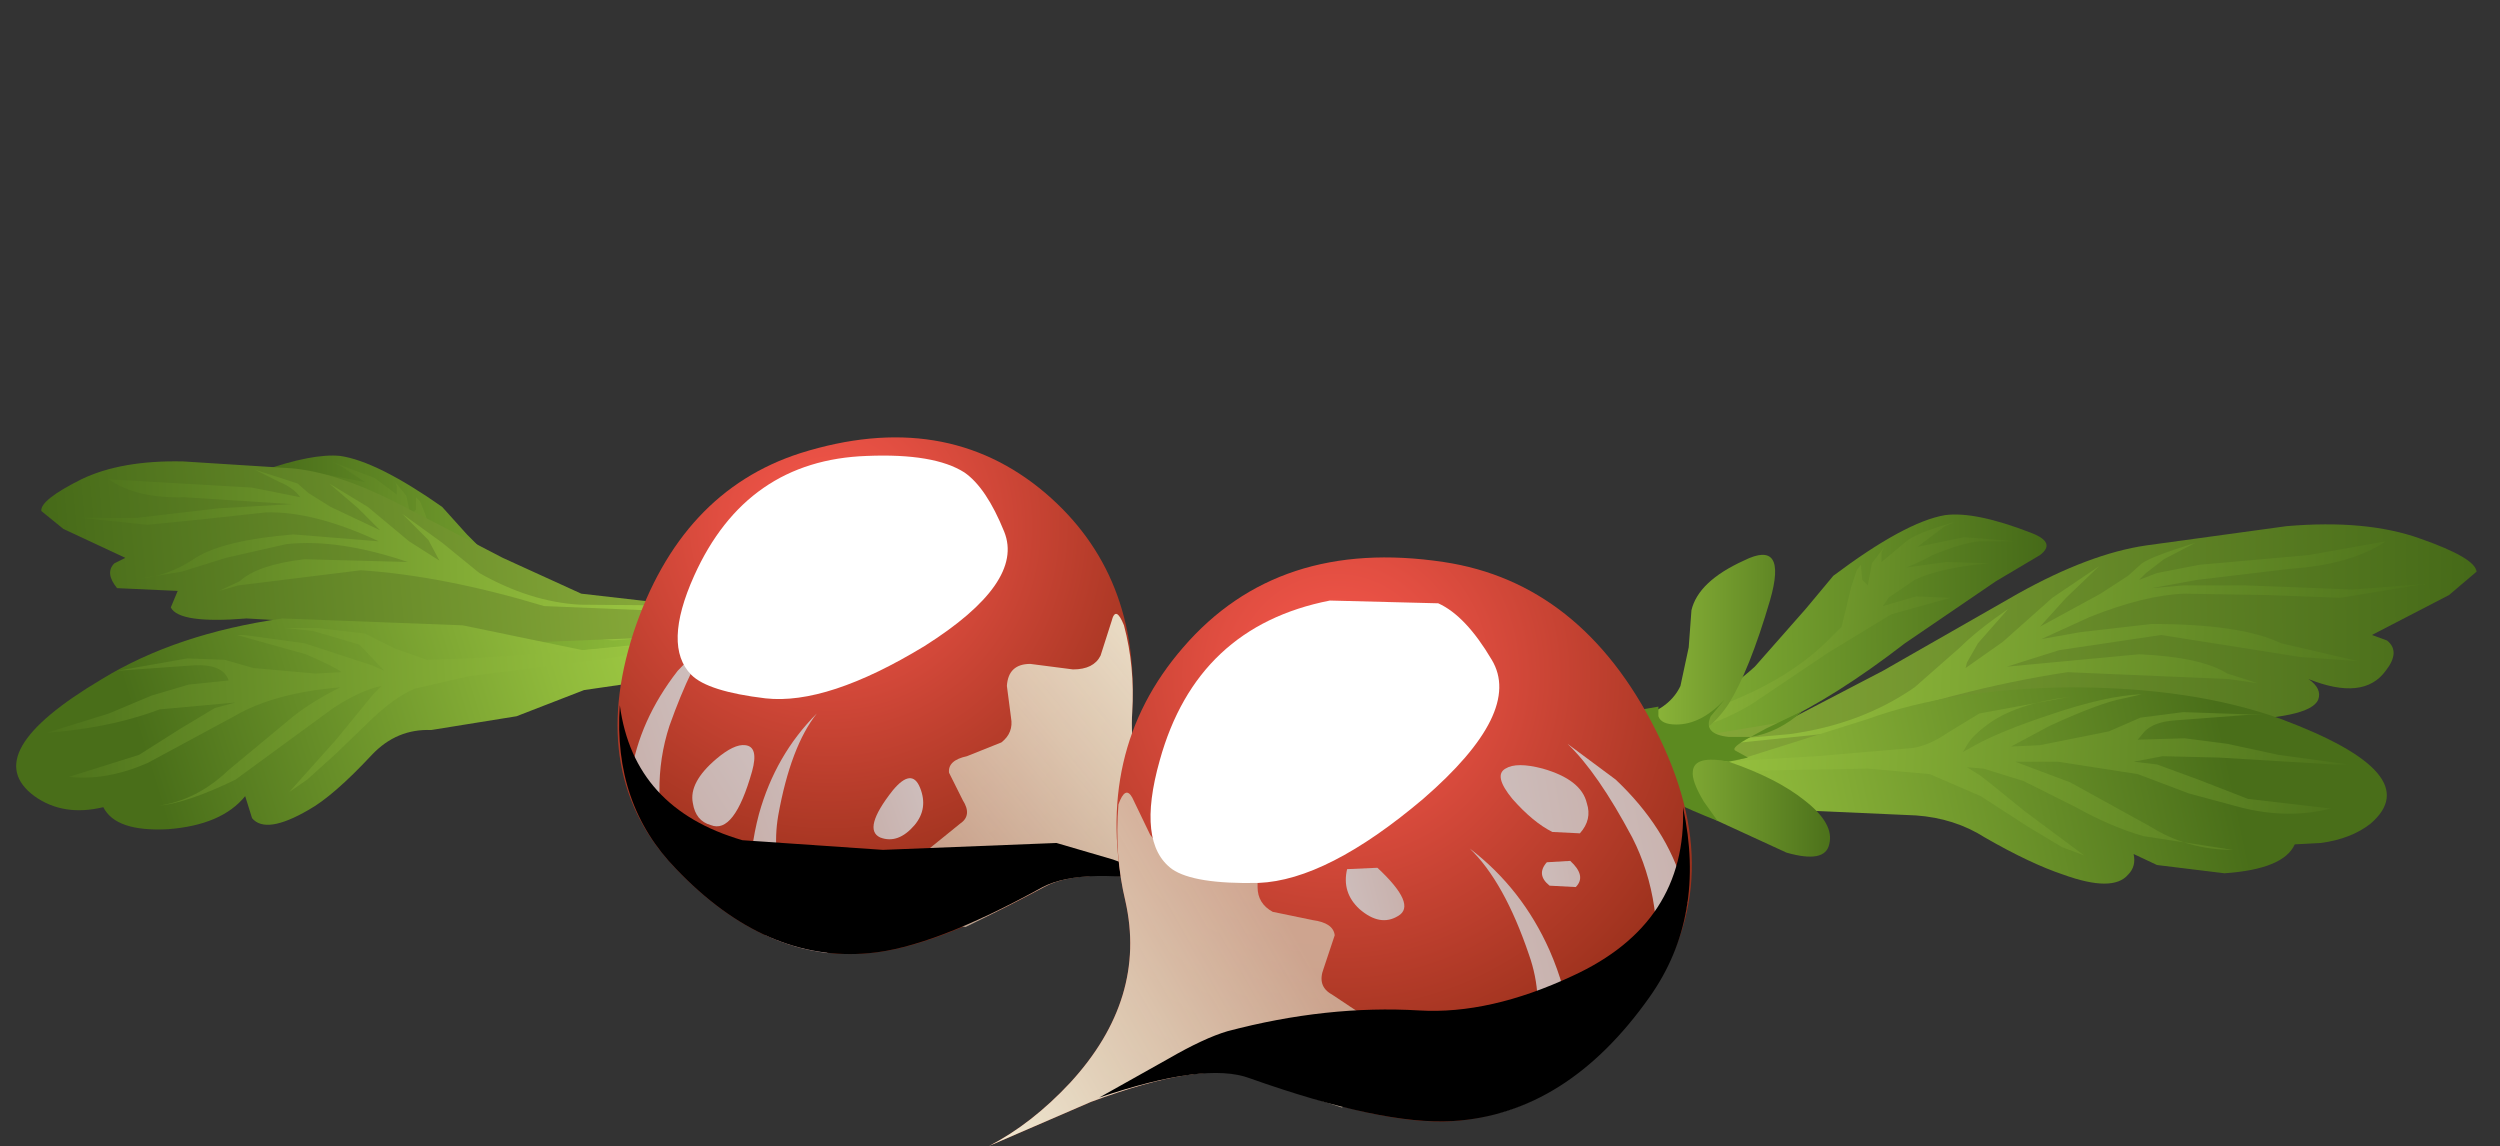 <?xml version="1.0" encoding="UTF-8" standalone="no"?>
<svg xmlns:xlink="http://www.w3.org/1999/xlink" height="41.6px" width="90.75px" xmlns="http://www.w3.org/2000/svg">
  <rect width="100%" height="100%" fill="#333333" stroke="none"/>
  <g transform="matrix(1.0, 0.0, 0.0, 1.0, 0.0, 0.0)">
    <use height="18.75" transform="matrix(1.0, 0.0, 0.0, 1.0, 0.6, 15.9)" width="45.9" xlink:href="#shape0"/>
    <use height="8.7" transform="matrix(1.0, 0.0, 0.0, 1.0, 27.25, 25.9)" width="2.8" xlink:href="#sprite0"/>
    <use height="8.35" transform="matrix(1.0, 0.0, 0.0, 1.0, 22.85, 22.95)" width="3.1" xlink:href="#sprite1"/>
    <use height="9.05" transform="matrix(1.0, 0.0, 0.0, 1.0, 22.5, 25.6)" width="20.35" xlink:href="#sprite2"/>
    <use height="2.95" transform="matrix(1.0, 0.0, 0.0, 1.0, 25.15, 27.05)" width="2.25" xlink:href="#sprite3"/>
    <use height="1.25" transform="matrix(1.0, 0.0, 0.0, 1.0, 26.35, 23.6)" width="1.25" xlink:href="#sprite4"/>
    <use height="2.2" transform="matrix(1.0, 0.0, 0.0, 1.0, 31.7, 28.25)" width="1.8" xlink:href="#sprite5"/>
    <use height="8.85" transform="matrix(1.0, 0.0, 0.0, 1.0, 24.6, 16.55)" width="12.0" xlink:href="#sprite6"/>
    <use height="3.4" transform="matrix(1.0, 0.0, 0.0, 1.0, 27.2, 17.35)" width="4.4" xlink:href="#sprite7"/>
    <use height="22.9" transform="matrix(1.0, 0.0, 0.0, 1.0, 35.9, 18.7)" width="54.0" xlink:href="#shape9"/>
    <use height="9.6" transform="matrix(1.0, 0.0, 0.0, 1.0, 53.35, 30.8)" width="3.65" xlink:href="#sprite8"/>
    <use height="8.85" transform="matrix(1.0, 0.0, 0.0, 1.0, 56.9, 27.0)" width="4.35" xlink:href="#sprite9"/>
    <use height="11.4" transform="matrix(1.0, 0.0, 0.0, 1.0, 39.9, 29.3)" width="21.45" xlink:href="#sprite10"/>
    <use height="2.65" transform="matrix(1.0, 0.0, 0.0, 1.0, 54.45, 27.75)" width="3.2" xlink:href="#sprite11"/>
    <use height="1.3" transform="matrix(1.0, 0.0, 0.0, 1.0, 55.95, 31.05)" width="1.4" xlink:href="#sprite12"/>
    <use height="2.3" transform="matrix(1.0, 0.0, 0.0, 1.0, 48.85, 31.1)" width="2.15" xlink:href="#sprite13"/>
    <use height="10.5" transform="matrix(1.0, 0.0, 0.0, 1.0, 41.75, 21.55)" width="12.7" xlink:href="#sprite14"/>
    <use height="4.1" transform="matrix(1.0, 0.0, 0.0, 1.0, 44.15, 22.9)" width="4.45" xlink:href="#sprite15"/>
  </g>
  <defs>
    <g id="shape0" transform="matrix(1.0, 0.0, 0.0, 1.0, -0.6, -15.9)">
      <path d="M36.75 25.5 Q38.1 27.5 31.05 25.85 L21.4 23.65 Q18.5 23.65 13.7 20.45 L10.7 18.6 9.2 17.8 Q8.7 17.4 9.5 17.1 11.35 16.45 12.35 16.55 13.7 16.75 16.05 18.4 L16.95 19.4 18.65 21.1 Q20.15 22.3 22.05 22.8 L27.7 23.5 33.35 23.45 Q35.45 23.6 36.75 25.5" fill="url(#gradient0)" fill-rule="evenodd" stroke="none"/>
      <path d="M25.2 23.0 L22.25 23.25 Q20.15 23.05 18.75 22.25 15.45 20.05 14.15 19.55 L12.7 19.1 12.2 19.05 12.6 19.0 13.3 19.0 14.4 19.3 Q14.25 18.9 13.35 18.5 L11.8 18.15 10.9 18.05 12.3 18.0 13.6 18.15 Q12.1 17.4 11.2 17.35 L9.95 17.35 10.45 17.25 11.7 17.2 13.25 17.5 12.35 16.9 12.0 16.75 13.6 17.35 14.4 17.95 14.4 17.65 14.35 17.5 14.75 18.0 14.9 18.7 15.1 18.5 15.1 18.05 15.25 18.2 15.45 18.7 15.8 19.9 16.25 20.35 18.7 21.85 Q22.6 23.55 24.6 23.0 L25.7 22.75 25.2 23.0" fill="url(#gradient1)" fill-rule="evenodd" stroke="none"/>
      <path d="M33.7 23.85 L34.4 24.7 32.2 23.55 25.95 23.05 19.75 23.3 15.05 22.8 8.95 22.45 Q6.5 22.65 6.2 22.05 L6.45 21.45 4.25 21.35 Q3.8 20.8 4.15 20.45 L4.55 20.25 2.3 19.2 1.5 18.55 Q1.45 18.15 2.95 17.4 4.4 16.7 6.65 16.75 L10.6 17.0 Q12.2 17.15 14.3 18.2 L18.25 20.25 21.1 21.55 24.15 21.9 28.95 21.8 Q31.7 22.0 33.7 23.85" fill="url(#gradient2)" fill-rule="evenodd" stroke="none"/>
      <path d="M26.85 22.0 L24.6 22.2 19.75 22.0 Q16.1 20.9 13.1 20.7 L8.65 21.25 7.95 21.45 8.7 21.1 Q9.35 20.5 11.05 20.3 L14.8 20.4 Q12.3 19.55 10.4 19.75 L8.2 20.25 6.6 20.75 5.1 21.0 Q6.15 20.9 7.1 20.25 8.15 19.6 10.65 19.4 L13.75 19.65 Q11.4 18.55 9.65 18.6 L7.35 18.85 5.35 19.05 2.95 18.8 4.95 18.8 7.95 18.45 10.6 18.3 6.7 18.05 Q4.95 18.1 3.95 17.4 L9.15 17.7 10.9 18.05 Q10.65 17.7 10.15 17.5 L9.25 17.05 10.8 17.55 11.2 17.9 12.0 18.4 13.8 19.25 13.0 18.45 11.95 17.55 13.35 18.4 14.85 19.65 15.95 20.35 15.55 19.6 14.6 18.65 16.05 19.7 17.4 20.8 Q19.25 21.85 21.05 21.95 L26.85 22.0" fill="url(#gradient3)" fill-rule="evenodd" stroke="none"/>
      <path d="M34.5 26.3 Q40.35 30.6 35.1 27.35 30.3 24.45 26.35 24.3 L21.2 25.05 18.75 26.0 15.65 26.5 Q14.4 26.45 13.5 27.4 12.1 28.9 11.2 29.4 9.65 30.3 9.15 29.7 L8.9 28.9 Q8.05 29.95 6.1 30.1 4.2 30.2 3.75 29.3 2.3 29.65 1.25 28.9 -0.85 27.35 3.7 24.65 6.4 23.0 10.25 22.45 L16.8 22.7 21.15 23.6 25.15 23.2 Q27.15 22.7 30.25 24.1 L34.5 26.3" fill="url(#gradient4)" fill-rule="evenodd" stroke="none"/>
      <path d="M26.0 23.25 L25.65 23.3 22.05 23.9 17.0 24.55 15.05 25.0 Q14.35 25.3 13.55 26.05 L12.15 27.4 11.15 28.3 10.5 28.75 12.2 26.85 13.55 25.2 13.85 24.9 Q13.1 25.05 12.1 25.7 L8.55 28.3 Q6.8 29.15 5.75 29.25 7.15 29.05 8.3 27.95 L10.65 26.0 Q11.35 25.45 12.35 24.95 9.95 25.15 8.5 26.0 L5.35 27.7 Q3.85 28.35 2.5 28.2 L5.05 27.4 6.55 26.45 7.8 25.7 8.55 25.5 5.8 25.75 Q4.2 26.35 2.25 26.55 L1.7 26.6 3.95 25.9 5.5 25.25 6.85 24.85 8.3 24.7 Q8.1 24.1 7.05 24.15 L4.25 24.35 6.8 23.9 8.15 23.95 9.2 24.25 11.45 24.45 12.4 24.4 Q12.15 24.2 11.1 23.75 L8.6 23.05 8.85 23.05 11.05 23.35 13.5 24.15 13.95 24.35 13.05 23.4 11.35 22.9 10.35 22.8 11.55 22.8 13.25 23.0 14.35 23.55 15.5 23.95 17.0 23.9 18.6 23.8 23.15 23.45 25.65 23.25 26.0 23.25" fill="url(#gradient5)" fill-rule="evenodd" stroke="none"/>
      <path d="M46.5 33.05 L43.2 32.15 Q39.35 31.4 37.9 32.2 33.9 34.4 31.55 34.6 27.8 34.95 24.55 31.55 21.3 28.2 23.0 22.95 24.7 17.85 29.05 16.45 34.3 14.8 37.95 17.9 41.4 20.85 41.1 25.85 40.9 29.15 43.75 31.45 45.1 32.55 46.5 33.05" fill="url(#gradient6)" fill-rule="evenodd" stroke="none"/>
      <path d="M43.2 32.15 Q39.35 31.4 37.9 32.2 36.5 32.95 35.05 33.65 L34.2 33.5 Q34.0 33.3 34.4 33.0 34.95 32.65 34.6 32.45 L33.6 32.35 32.5 32.2 Q32.1 31.95 32.75 31.6 L34.85 29.9 Q35.3 29.6 34.95 29.05 L34.45 28.05 Q34.4 27.6 35.1 27.45 L36.35 26.95 Q36.8 26.6 36.7 26.05 L36.55 24.9 Q36.6 24.1 37.4 24.1 L38.95 24.3 Q39.7 24.3 39.95 23.8 L40.35 22.55 Q40.5 21.95 40.8 22.7 41.2 24.2 41.1 25.85 40.9 29.15 43.75 31.45 45.1 32.55 46.5 33.05 L43.2 32.15" fill="url(#gradient7)" fill-rule="evenodd" stroke="none"/>
    </g>
    <linearGradient gradientTransform="matrix(-0.017, 0.0, 0.0, -0.019, 23.0, 21.6)" gradientUnits="userSpaceOnUse" id="gradient0" spreadMethod="pad" x1="-819.2" x2="819.2">
      <stop offset="0.0" stop-color="#c9ff55"/>
      <stop offset="0.192" stop-color="#b4e74b"/>
      <stop offset="0.596" stop-color="#7fab33"/>
      <stop offset="1.0" stop-color="#456918"/>
    </linearGradient>
    <linearGradient gradientTransform="matrix(-0.01, -5.0E-4, 6.0E-4, -0.011, 17.6, 20.05)" gradientUnits="userSpaceOnUse" id="gradient1" spreadMethod="pad" x1="-819.2" x2="819.2">
      <stop offset="0.0" stop-color="#a5d146"/>
      <stop offset="0.278" stop-color="#8fb93b"/>
      <stop offset="0.863" stop-color="#577d20"/>
      <stop offset="1.0" stop-color="#496e19"/>
    </linearGradient>
    <linearGradient gradientTransform="matrix(-0.02, 0.001, -0.002, -0.022, 17.95, 20.85)" gradientUnits="userSpaceOnUse" id="gradient2" spreadMethod="pad" x1="-819.2" x2="819.2">
      <stop offset="0.0" stop-color="#a1c246"/>
      <stop offset="0.298" stop-color="#89ab3a"/>
      <stop offset="0.922" stop-color="#4d711c"/>
      <stop offset="1.0" stop-color="#456918"/>
    </linearGradient>
    <linearGradient gradientTransform="matrix(-0.015, 2.0E-4, -2.0E-4, -0.017, 14.6, 19.8)" gradientUnits="userSpaceOnUse" id="gradient3" spreadMethod="pad" x1="-819.2" x2="819.2">
      <stop offset="0.0" stop-color="#a5d146"/>
      <stop offset="0.278" stop-color="#8fb93b"/>
      <stop offset="0.863" stop-color="#577d20"/>
      <stop offset="1.0" stop-color="#496e19"/>
    </linearGradient>
    <linearGradient gradientTransform="matrix(-0.012, 0.004, -0.004, -0.013, 15.85, 26.55)" gradientUnits="userSpaceOnUse" id="gradient4" spreadMethod="pad" x1="-819.2" x2="819.2">
      <stop offset="0.0" stop-color="#a5d146"/>
      <stop offset="0.278" stop-color="#8fb93b"/>
      <stop offset="0.863" stop-color="#577d20"/>
      <stop offset="1.0" stop-color="#496e19"/>
    </linearGradient>
    <linearGradient gradientTransform="matrix(-0.016, 9.0E-4, -0.001, -0.018, 14.05, 25.05)" gradientUnits="userSpaceOnUse" id="gradient5" spreadMethod="pad" x1="-819.2" x2="819.2">
      <stop offset="0.0" stop-color="#a5d146"/>
      <stop offset="0.278" stop-color="#8fb93b"/>
      <stop offset="0.863" stop-color="#577d20"/>
      <stop offset="1.0" stop-color="#496e19"/>
    </linearGradient>
    <radialGradient cx="0" cy="0" gradientTransform="matrix(0.005, 0.018, 0.018, -0.005, 30.1, 19.1)" gradientUnits="userSpaceOnUse" id="gradient6" r="819.2" spreadMethod="pad">
      <stop offset="0.0" stop-color="#f9584d"/>
      <stop offset="0.255" stop-color="#e14e41"/>
      <stop offset="0.792" stop-color="#a53521"/>
      <stop offset="1.0" stop-color="#8c2a14"/>
    </radialGradient>
    <linearGradient gradientTransform="matrix(-0.006, 0.005, -0.005, -0.006, 41.4, 29.6)" gradientUnits="userSpaceOnUse" id="gradient7" spreadMethod="pad" x1="-819.2" x2="819.2">
      <stop offset="0.0" stop-color="#f0e8d1"/>
      <stop offset="0.537" stop-color="#e1d1ba" stop-opacity="0.914"/>
      <stop offset="1.0" stop-color="#d1b9a3" stop-opacity="0.827"/>
    </linearGradient>
    <g id="sprite0" transform="matrix(1.0, 0.0, 0.0, 1.0, 0.0, 0.0)">
      <use height="8.7" transform="matrix(1.0, 0.0, 0.0, 1.0, 0.0, 0.0)" width="2.8" xlink:href="#shape1"/>
    </g>
    <g id="shape1" transform="matrix(1.0, 0.0, 0.0, 1.0, 0.0, 0.0)">
      <path d="M0.55 8.05 Q-0.4 6.3 0.3 3.65 0.9 1.5 2.4 0.0 1.45 1.2 1.0 3.7 0.75 5.15 1.3 6.55 1.8 7.8 2.8 8.7 1.6 8.55 0.55 8.05" fill="url(#gradient8)" fill-rule="evenodd" stroke="none"/>
    </g>
    <linearGradient gradientTransform="matrix(-0.003, 0.001, -0.001, -0.003, 3.0, 4.35)" gradientUnits="userSpaceOnUse" id="gradient8" spreadMethod="pad" x1="-819.2" x2="819.2">
      <stop offset="0.0" stop-color="#d1c6c6"/>
      <stop offset="0.945" stop-color="#c9b3af"/>
      <stop offset="1.0" stop-color="#c9b2ad"/>
    </linearGradient>
    <g id="sprite1" transform="matrix(1.0, 0.0, 0.0, 1.0, 0.0, 0.0)">
      <use height="8.35" transform="matrix(1.0, 0.0, 0.0, 1.0, 0.0, 0.0)" width="3.1" xlink:href="#shape2"/>
    </g>
    <g id="shape2" transform="matrix(1.0, 0.0, 0.0, 1.0, 0.0, 0.0)">
      <path d="M0.0 5.75 L0.05 5.2 Q0.35 3.2 1.75 1.4 L3.1 0.0 Q2.25 1.15 1.45 3.4 0.7 5.7 1.5 8.35 0.45 7.15 0.0 5.75" fill="url(#gradient9)" fill-rule="evenodd" stroke="none"/>
    </g>
    <linearGradient gradientTransform="matrix(-0.003, 0.001, -0.001, -0.003, 2.8, 4.2)" gradientUnits="userSpaceOnUse" id="gradient9" spreadMethod="pad" x1="-819.2" x2="819.2">
      <stop offset="0.0" stop-color="#d1c6c6"/>
      <stop offset="0.945" stop-color="#c9b3af"/>
      <stop offset="1.0" stop-color="#c9b2ad"/>
    </linearGradient>
    <g id="sprite2" transform="matrix(1.0, 0.0, 0.0, 1.0, 0.0, 0.0)">
      <use height="9.05" transform="matrix(1.0, 0.0, 0.0, 1.0, 0.0, 0.0)" width="20.35" xlink:href="#shape3"/>
    </g>
    <g id="shape3" transform="matrix(1.0, 0.0, 0.0, 1.0, 0.0, 0.0)">
      <path d="M2.05 5.95 Q-0.25 3.6 0.0 0.0 0.5 3.75 4.45 4.9 L9.55 5.25 15.85 5.0 17.9 5.6 20.35 6.5 Q16.8 5.85 15.35 6.6 11.35 8.8 9.05 9.0 5.3 9.35 2.05 5.95" fill="#000000" fill-rule="evenodd" stroke="none"/>
    </g>
    <g id="sprite3" transform="matrix(1.0, 0.0, 0.0, 1.0, 0.0, 0.0)">
      <use height="2.95" transform="matrix(1.0, 0.0, 0.0, 1.0, 0.0, 0.0)" width="2.25" xlink:href="#shape4"/>
    </g>
    <g id="shape4" transform="matrix(1.0, 0.0, 0.0, 1.0, 0.0, 0.0)">
      <path d="M0.0 2.1 Q-0.15 1.35 0.85 0.5 1.5 -0.05 1.9 0.0 2.4 0.05 2.15 0.95 1.5 3.25 0.65 2.9 0.1 2.75 0.0 2.1" fill="url(#gradient10)" fill-rule="evenodd" stroke="none"/>
    </g>
    <linearGradient gradientTransform="matrix(-0.003, 0.002, -0.002, -0.003, 2.4, 1.2)" gradientUnits="userSpaceOnUse" id="gradient10" spreadMethod="pad" x1="-819.2" x2="819.2">
      <stop offset="0.0" stop-color="#d1c6c6"/>
      <stop offset="0.945" stop-color="#c9b3af"/>
      <stop offset="1.0" stop-color="#c9b2ad"/>
    </linearGradient>
    <g id="sprite4" transform="matrix(1.0, 0.0, 0.0, 1.0, 0.05, 0.05)">
      <use height="1.25" transform="matrix(1.0, 0.0, 0.0, 1.0, -0.05, -0.05)" width="1.25" xlink:href="#shape5"/>
    </g>
    <g id="shape5" transform="matrix(1.0, 0.0, 0.0, 1.0, 0.05, 0.05)">
      <path d="M0.2 1.1 Q-0.25 0.8 0.2 0.2 L1.0 0.15 Q1.4 0.5 1.0 0.9 0.6 1.35 0.2 1.1" fill="url(#gradient11)" fill-rule="evenodd" stroke="none"/>
    </g>
    <linearGradient gradientTransform="matrix(-0.001, 5.0E-4, -5.0E-4, -0.001, 1.15, 0.6)" gradientUnits="userSpaceOnUse" id="gradient11" spreadMethod="pad" x1="-819.2" x2="819.2">
      <stop offset="0.0" stop-color="#d1c6c6"/>
      <stop offset="0.945" stop-color="#c9b3af"/>
      <stop offset="1.0" stop-color="#c9b2ad"/>
    </linearGradient>
    <g id="sprite5" transform="matrix(1.0, 0.0, 0.0, 1.0, 0.05, 0.0)">
      <use height="2.2" transform="matrix(1.0, 0.0, 0.0, 1.0, -0.05, 0.0)" width="1.8" xlink:href="#shape6"/>
    </g>
    <g id="shape6" transform="matrix(1.0, 0.0, 0.0, 1.0, 0.05, 0.0)">
      <path d="M0.2 2.15 Q-0.45 1.85 0.65 0.45 1.35 -0.4 1.65 0.35 1.95 1.1 1.45 1.7 0.85 2.4 0.2 2.15" fill="url(#gradient12)" fill-rule="evenodd" stroke="none"/>
    </g>
    <linearGradient gradientTransform="matrix(-0.002, 7.0E-4, -7.0E-4, -0.002, 1.7, 1.15)" gradientUnits="userSpaceOnUse" id="gradient12" spreadMethod="pad" x1="-819.2" x2="819.2">
      <stop offset="0.0" stop-color="#d1c6c6"/>
      <stop offset="0.945" stop-color="#c9b3af"/>
      <stop offset="1.0" stop-color="#c9b2ad"/>
    </linearGradient>
    <g id="sprite6" transform="matrix(1.0, 0.0, 0.0, 1.0, -0.05, -0.05)">
      <use height="8.85" transform="matrix(0.996, 0.0, 0.0, 1.0, 0.05, 0.05)" width="12.05" xlink:href="#shape7"/>
    </g>
    <g id="shape7" transform="matrix(1.0, 0.0, 0.0, 1.0, 0.0, 0.0)">
      <path d="M10.45 0.6 Q11.25 1.15 11.9 2.75 12.65 4.6 9.0 6.9 5.45 9.05 3.2 8.8 1.1 8.55 0.5 7.95 -0.55 6.9 0.6 4.35 2.5 0.15 6.9 0.0 9.35 -0.1 10.45 0.6" fill="#ffffff" fill-rule="evenodd" stroke="none"/>
    </g>
    <g id="sprite7" transform="matrix(1.0, 0.0, 0.0, 1.0, 0.05, 0.05)">
      <use height="4.15" transform="matrix(0.989, 0.0, 0.0, 0.819, -0.049, -0.05)" width="4.45" xlink:href="#shape8"/>
    </g>
    <g id="shape8" transform="matrix(1.0, 0.0, 0.0, 1.0, 0.05, 0.0)">
      <path d="M3.4 0.0 Q5.4 0.0 3.45 2.35 1.45 4.75 0.4 3.95 -0.6 3.2 0.55 1.6 1.75 0.0 3.4 0.0" fill="#ffffff" fill-rule="evenodd" stroke="none"/>
    </g>
    <g id="shape9" transform="matrix(1.0, 0.0, 0.0, 1.0, -35.9, -18.7)">
      <path d="M69.15 23.35 Q64.1 27.25 60.75 27.25 L50.15 29.95 Q42.4 32.05 43.85 29.65 45.25 27.35 47.6 27.2 49.1 27.05 53.75 27.15 L60.0 26.3 Q62.1 25.65 63.7 24.2 L65.55 22.1 66.55 20.9 Q69.15 18.95 70.6 18.7 71.7 18.55 73.75 19.35 74.65 19.7 74.05 20.15 L72.45 21.1 69.15 23.35" fill="url(#gradient13)" fill-rule="evenodd" stroke="none"/>
      <path d="M84.15 25.4 Q83.85 26.1 80.65 26.15 L72.75 27.1 66.75 28.15 58.7 28.4 Q52.3 28.7 50.65 29.6 L47.95 31.15 Q47.45 31.4 48.75 30.1 51.2 27.7 54.7 27.2 L60.9 26.85 64.8 26.2 68.35 24.35 73.25 21.55 Q75.85 20.1 77.9 19.8 L83.0 19.1 Q85.9 18.85 87.85 19.55 89.85 20.25 89.9 20.75 L88.9 21.6 86.1 23.05 86.65 23.25 Q87.15 23.65 86.6 24.35 85.8 25.45 83.8 24.65 84.3 25.0 84.15 25.4" fill="url(#gradient14)" fill-rule="evenodd" stroke="none"/>
      <path d="M84.95 21.7 L82.3 21.6 79.3 21.55 Q77.85 21.6 75.85 22.4 L74.1 23.2 75.5 22.95 78.1 22.65 Q81.35 22.65 82.8 23.35 L85.6 24.0 83.5 23.85 78.45 23.05 74.75 23.6 72.85 24.2 77.65 23.75 Q79.9 23.85 80.85 24.45 L81.95 24.8 80.9 24.65 75.05 24.4 Q71.05 25.0 66.6 26.6 L60.3 27.25 58.65 27.2 64.95 26.65 Q67.55 26.3 69.5 24.95 L71.15 23.5 Q71.75 22.9 72.9 22.1 L71.8 23.35 71.4 24.05 71.35 24.25 72.7 23.3 74.5 21.7 76.2 20.55 75.0 21.7 74.05 22.75 76.25 21.55 77.25 20.9 77.75 20.45 Q78.1 20.2 79.7 19.7 L78.55 20.3 77.9 20.8 77.65 21.05 78.3 20.8 79.85 20.5 83.8 20.15 86.6 19.65 Q85.35 20.5 83.1 20.65 L79.75 21.05 78.1 21.35 79.25 21.25 81.5 21.25 85.4 21.4 88.0 21.2 84.95 21.7" fill="url(#gradient15)" fill-rule="evenodd" stroke="none"/>
      <path d="M83.3 30.65 Q82.9 31.55 80.75 31.7 L78.3 31.4 77.45 31.0 Q77.55 31.45 77.25 31.75 76.7 32.4 74.9 31.75 73.7 31.35 72.05 30.4 70.95 29.7 69.55 29.6 L66.2 29.45 62.5 29.3 Q59.25 28.15 57.6 28.2 54.95 28.25 47.8 33.2 42.25 37.05 48.35 32.05 L52.85 29.35 Q56.2 27.65 58.5 27.8 L63.05 27.6 67.8 26.1 Q70.85 25.0 75.15 24.95 79.6 24.95 82.8 26.1 88.15 28.1 86.05 29.9 85.35 30.45 84.25 30.6 L83.3 30.65" fill="url(#gradient16)" fill-rule="evenodd" stroke="none"/>
      <path d="M82.15 25.95 L81.6 25.95 78.95 26.15 Q78.2 26.2 77.85 26.55 L77.6 26.85 79.3 26.8 80.85 27.0 82.7 27.4 85.25 27.75 84.7 27.75 80.55 27.5 78.5 27.45 77.45 27.65 78.3 27.75 79.8 28.3 81.6 29.0 84.6 29.35 Q83.05 29.75 81.3 29.3 L79.45 28.8 77.6 28.1 74.7 27.65 73.15 27.65 75.15 28.4 78.05 30.0 Q79.4 30.85 81.05 30.85 L77.8 30.35 Q76.6 30.0 75.35 29.3 L73.45 28.35 72.0 27.9 71.4 27.85 71.8 28.1 Q71.85 28.1 73.5 29.45 L75.65 31.05 74.85 30.75 73.6 30.0 71.9 28.9 70.05 28.1 67.8 27.9 62.1 28.0 57.95 27.9 60.8 27.75 65.95 27.45 69.45 27.15 Q70.05 27.05 70.7 26.6 L71.85 25.9 75.1 25.3 Q73.15 25.55 72.15 26.3 71.6 26.7 71.4 27.05 L71.25 27.3 71.7 27.05 Q72.6 26.55 74.4 25.95 76.45 25.25 77.75 25.2 L77.1 25.35 Q76.25 25.5 74.4 26.35 L73.0 27.1 74.05 27.05 76.55 26.55 77.7 26.05 79.25 25.85 82.15 25.95" fill="url(#gradient17)" fill-rule="evenodd" stroke="none"/>
      <path d="M73.2 19.65 L71.85 19.65 Q71.25 19.7 70.15 20.15 69.7 20.4 69.2 20.6 L70.65 20.4 72.2 20.45 Q70.45 20.6 69.5 21.05 L68.55 21.7 68.35 22.0 69.55 21.65 70.8 21.7 68.65 22.3 66.35 23.7 63.6 25.55 Q62.05 26.5 59.8 26.85 L56.55 26.55 55.95 26.25 57.2 26.5 Q59.35 27.1 63.65 25.1 65.3 24.3 66.35 23.25 L66.85 22.75 67.2 21.3 67.4 20.7 67.55 20.5 67.6 21.05 67.8 21.25 67.95 20.45 68.4 19.85 68.3 20.05 68.3 20.4 69.2 19.65 Q69.55 19.35 70.95 18.95 L70.6 19.1 69.6 19.85 71.3 19.5 73.2 19.65" fill="url(#gradient18)" fill-rule="evenodd" stroke="none"/>
      <path d="M62.35 29.8 Q61.35 29.2 59.75 28.85 L57.9 28.8 Q57.6 28.95 57.35 27.75 L57.2 26.5 59.65 26.0 Q60.65 25.65 61.0 24.9 L61.3 23.5 61.4 22.15 Q61.65 21.1 63.3 20.35 64.9 19.55 64.25 21.8 63.5 24.35 62.75 25.55 61.95 26.75 60.9 26.85 L58.9 27.3 60.0 27.2 62.75 27.65 Q64.5 28.25 65.5 29.05 66.6 29.9 66.4 30.65 66.25 31.35 64.85 30.95 L62.35 29.8" fill="url(#gradient19)" fill-rule="evenodd" stroke="none"/>
      <path d="M61.45 28.0 Q61.4 28.35 61.85 29.1 L62.35 29.8 Q60.35 29.0 60.0 28.65 L57.35 26.15 60.2 25.65 60.2 26.0 Q60.3 26.3 60.85 26.3 61.75 26.3 62.6 25.4 L62.1 26.0 Q61.8 26.65 62.75 26.75 L63.55 26.75 64.1 26.45 65.45 25.8 Q64.55 26.6 63.55 26.75 62.8 27.15 63.0 27.25 L63.45 27.5 62.75 27.65 Q61.5 27.4 61.45 28.0" fill="#5c8a20" fill-rule="evenodd" stroke="none"/>
      <path d="M52.4 20.4 Q57.4 21.15 60.1 26.5 62.85 31.9 59.85 36.15 56.85 40.4 52.7 40.7 50.15 40.85 45.4 39.1 43.65 38.5 39.6 40.0 L35.9 41.6 Q37.45 40.8 38.85 39.3 41.65 36.25 40.85 32.7 39.65 27.3 42.95 23.5 46.4 19.5 52.4 20.4" fill="url(#gradient20)" fill-rule="evenodd" stroke="none"/>
      <path d="M47.65 33.4 Q48.4 33.5 48.45 33.95 L48.05 35.15 Q47.8 35.8 48.35 36.1 L49.55 36.9 50.9 37.6 Q51.65 37.85 51.25 38.2 50.85 38.55 50.1 38.55 L49.0 38.8 Q48.7 39.1 49.35 39.4 49.85 39.65 49.65 39.9 L48.7 40.2 45.4 39.1 Q43.65 38.5 39.6 40.0 L35.9 41.6 Q37.45 40.8 38.85 39.3 41.65 36.25 40.85 32.7 40.45 31.05 40.6 29.2 40.85 28.5 41.1 28.95 L41.75 30.3 Q42.1 30.8 42.9 30.65 L44.6 30.15 Q45.45 30.0 45.65 30.9 L45.65 32.2 Q45.65 32.8 46.2 33.1 L47.65 33.4" fill="url(#gradient21)" fill-rule="evenodd" stroke="none"/>
    </g>
    <linearGradient gradientTransform="matrix(0.019, -2.0E-4, -2.0E-4, -0.019, 58.95, 24.8)" gradientUnits="userSpaceOnUse" id="gradient13" spreadMethod="pad" x1="-819.2" x2="819.2">
      <stop offset="0.0" stop-color="#c9ff55"/>
      <stop offset="0.192" stop-color="#b4e74b"/>
      <stop offset="0.596" stop-color="#7fab33"/>
      <stop offset="1.0" stop-color="#456918"/>
    </linearGradient>
    <linearGradient gradientTransform="matrix(0.026, -3.0E-4, -3.0E-4, -0.026, 68.8, 25.05)" gradientUnits="userSpaceOnUse" id="gradient14" spreadMethod="pad" x1="-819.2" x2="819.2">
      <stop offset="0.0" stop-color="#a1c246"/>
      <stop offset="0.298" stop-color="#89ab3a"/>
      <stop offset="0.922" stop-color="#4d711c"/>
      <stop offset="1.0" stop-color="#456918"/>
    </linearGradient>
    <linearGradient gradientTransform="matrix(0.019, 9.0E-4, 9.0E-4, -0.019, 73.05, 23.5)" gradientUnits="userSpaceOnUse" id="gradient15" spreadMethod="pad" x1="-819.2" x2="819.2">
      <stop offset="0.0" stop-color="#a5d146"/>
      <stop offset="0.278" stop-color="#8fb93b"/>
      <stop offset="0.863" stop-color="#577d20"/>
      <stop offset="1.0" stop-color="#496e19"/>
    </linearGradient>
    <linearGradient gradientTransform="matrix(0.014, -0.003, -0.003, -0.014, 69.35, 29.7)" gradientUnits="userSpaceOnUse" id="gradient16" spreadMethod="pad" x1="-819.2" x2="819.2">
      <stop offset="0.0" stop-color="#a5d146"/>
      <stop offset="0.278" stop-color="#8fb93b"/>
      <stop offset="0.863" stop-color="#577d20"/>
      <stop offset="1.0" stop-color="#496e19"/>
    </linearGradient>
    <linearGradient gradientTransform="matrix(0.018, 8.0E-4, 8.0E-4, -0.018, 71.25, 27.9)" gradientUnits="userSpaceOnUse" id="gradient17" spreadMethod="pad" x1="-819.2" x2="819.2">
      <stop offset="0.0" stop-color="#a5d146"/>
      <stop offset="0.278" stop-color="#8fb93b"/>
      <stop offset="0.863" stop-color="#577d20"/>
      <stop offset="1.0" stop-color="#496e19"/>
    </linearGradient>
    <linearGradient gradientTransform="matrix(0.011, 5.0E-4, 5.0E-4, -0.011, 64.85, 22.95)" gradientUnits="userSpaceOnUse" id="gradient18" spreadMethod="pad" x1="-819.2" x2="819.2">
      <stop offset="0.0" stop-color="#a5d146"/>
      <stop offset="0.278" stop-color="#8fb93b"/>
      <stop offset="0.863" stop-color="#577d20"/>
      <stop offset="1.0" stop-color="#496e19"/>
    </linearGradient>
    <linearGradient gradientTransform="matrix(0.006, 0.0, 0.0, -0.006, 61.8, 25.6)" gradientUnits="userSpaceOnUse" id="gradient19" spreadMethod="pad" x1="-819.2" x2="819.2">
      <stop offset="0.0" stop-color="#a5d146"/>
      <stop offset="0.278" stop-color="#8fb93b"/>
      <stop offset="0.863" stop-color="#577d20"/>
      <stop offset="1.0" stop-color="#496e19"/>
    </linearGradient>
    <radialGradient cx="0" cy="0" gradientTransform="matrix(0.008, 0.019, 0.019, -0.008, 48.5, 24.5)" gradientUnits="userSpaceOnUse" id="gradient20" r="819.2" spreadMethod="pad">
      <stop offset="0.0" stop-color="#f9584d"/>
      <stop offset="0.255" stop-color="#e14e41"/>
      <stop offset="0.792" stop-color="#a53521"/>
      <stop offset="1.0" stop-color="#8c2a14"/>
    </radialGradient>
    <linearGradient gradientTransform="matrix(0.007, -0.004, -0.004, -0.007, 41.1, 36.85)" gradientUnits="userSpaceOnUse" id="gradient21" spreadMethod="pad" x1="-819.2" x2="819.2">
      <stop offset="0.0" stop-color="#f0e8d1"/>
      <stop offset="0.537" stop-color="#e1d1ba" stop-opacity="0.914"/>
      <stop offset="1.0" stop-color="#d1b9a3" stop-opacity="0.827"/>
    </linearGradient>
    <g id="sprite8" transform="matrix(1.0, 0.0, 0.0, 1.0, 0.0, 0.0)">
      <use height="9.6" transform="matrix(1.0, 0.0, 0.0, 1.0, 0.0, 0.0)" width="3.65" xlink:href="#shape10"/>
    </g>
    <g id="shape10" transform="matrix(1.0, 0.0, 0.0, 1.0, 0.0, 0.0)">
      <path d="M3.35 8.5 Q2.3 9.25 1.05 9.6 2.0 8.45 2.3 7.0 2.7 5.4 2.15 3.85 1.25 1.2 0.0 0.0 1.9 1.45 2.9 3.7 4.1 6.45 3.35 8.5" fill="url(#gradient22)" fill-rule="evenodd" stroke="none"/>
    </g>
    <linearGradient gradientTransform="matrix(0.004, -9.0E-4, -9.0E-4, -0.004, 0.1, 4.9)" gradientUnits="userSpaceOnUse" id="gradient22" spreadMethod="pad" x1="-819.2" x2="819.2">
      <stop offset="0.0" stop-color="#d1c6c6"/>
      <stop offset="0.945" stop-color="#c9b3af"/>
      <stop offset="1.0" stop-color="#c9b2ad"/>
    </linearGradient>
    <g id="sprite9" transform="matrix(1.0, 0.0, 0.0, 1.0, 0.0, 0.0)">
      <use height="8.85" transform="matrix(1.0, 0.0, 0.0, 1.0, 0.0, 0.0)" width="4.35" xlink:href="#shape11"/>
    </g>
    <g id="shape11" transform="matrix(1.0, 0.0, 0.0, 1.0, 0.0, 0.0)">
      <path d="M4.35 5.75 Q4.05 7.5 3.15 8.85 3.55 5.75 2.35 3.4 1.1 1.05 0.0 0.0 L1.75 1.3 Q3.6 3.05 4.2 5.15 L4.35 5.75" fill="url(#gradient23)" fill-rule="evenodd" stroke="none"/>
    </g>
    <linearGradient gradientTransform="matrix(0.004, -8.0E-4, -8.0E-4, -0.004, 1.05, 4.55)" gradientUnits="userSpaceOnUse" id="gradient23" spreadMethod="pad" x1="-819.2" x2="819.2">
      <stop offset="0.0" stop-color="#d1c6c6"/>
      <stop offset="0.945" stop-color="#c9b3af"/>
      <stop offset="1.0" stop-color="#c9b2ad"/>
    </linearGradient>
    <g id="sprite10" transform="matrix(1.0, 0.0, 0.0, 1.0, 0.0, 0.0)">
      <use height="11.35" transform="matrix(1.002, 0.0, 0.0, 1.004, 0.0, 0.0)" width="21.4" xlink:href="#shape12"/>
    </g>
    <g id="shape12" transform="matrix(1.0, 0.0, 0.0, 1.0, 0.0, 0.0)">
      <path d="M4.65 8.1 Q8.25 7.15 11.6 7.35 14.15 7.5 17.15 6.1 21.3 4.2 21.15 0.0 22.0 3.95 19.95 6.85 16.95 11.1 12.8 11.35 10.25 11.5 5.45 9.8 3.85 9.2 0.0 10.5 L2.5 9.1 Q3.8 8.35 4.65 8.1" fill="#000000" fill-rule="evenodd" stroke="none"/>
    </g>
    <g id="sprite11" transform="matrix(1.0, 0.0, 0.0, 1.0, 0.05, 0.05)">
      <use height="2.65" transform="matrix(1.0, 0.0, 0.0, 1.0, -0.05, -0.05)" width="3.2" xlink:href="#shape13"/>
    </g>
    <g id="shape13" transform="matrix(1.0, 0.0, 0.0, 1.0, 0.05, 0.05)">
      <path d="M1.5 0.1 Q2.9 0.5 3.1 1.35 3.3 1.95 2.85 2.45 L1.85 2.4 Q1.15 2.05 0.4 1.2 -0.3 0.35 0.15 0.1 0.55 -0.15 1.5 0.1" fill="url(#gradient24)" fill-rule="evenodd" stroke="none"/>
    </g>
    <linearGradient gradientTransform="matrix(0.004, -7.0E-4, -7.0E-4, -0.004, 0.3, 1.55)" gradientUnits="userSpaceOnUse" id="gradient24" spreadMethod="pad" x1="-819.2" x2="819.2">
      <stop offset="0.0" stop-color="#d1c6c6"/>
      <stop offset="0.945" stop-color="#c9b3af"/>
      <stop offset="1.0" stop-color="#c9b2ad"/>
    </linearGradient>
    <g id="sprite12" transform="matrix(1.0, 0.0, 0.0, 1.0, 0.05, 0.0)">
      <use height="1.3" transform="matrix(1.0, 0.0, 0.0, 1.0, -0.05, 0.0)" width="1.4" xlink:href="#shape14"/>
    </g>
    <g id="shape14" transform="matrix(1.0, 0.0, 0.0, 1.0, 0.05, 0.0)">
      <path d="M1.0 0.2 Q1.6 0.75 1.2 1.15 L0.25 1.1 Q-0.25 0.7 0.15 0.25 L1.0 0.2" fill="url(#gradient25)" fill-rule="evenodd" stroke="none"/>
    </g>
    <linearGradient gradientTransform="matrix(0.002, -3.0E-4, -3.0E-4, -0.002, 0.05, 0.8)" gradientUnits="userSpaceOnUse" id="gradient25" spreadMethod="pad" x1="-819.2" x2="819.2">
      <stop offset="0.0" stop-color="#d1c6c6"/>
      <stop offset="0.945" stop-color="#c9b3af"/>
      <stop offset="1.0" stop-color="#c9b2ad"/>
    </linearGradient>
    <g id="sprite13" transform="matrix(1.0, 0.0, 0.0, 1.0, 0.0, 0.0)">
      <use height="2.3" transform="matrix(1.0, 0.0, 0.0, 1.0, 0.0, 0.0)" width="2.15" xlink:href="#shape15"/>
    </g>
    <g id="shape15" transform="matrix(1.0, 0.0, 0.0, 1.0, 0.0, 0.0)">
      <path d="M1.15 0.4 Q2.6 1.75 1.9 2.15 1.25 2.55 0.5 1.9 -0.15 1.3 0.05 0.45 L1.15 0.4" fill="url(#gradient26)" fill-rule="evenodd" stroke="none"/>
    </g>
    <linearGradient gradientTransform="matrix(0.002, -5.0E-4, -5.0E-4, -0.002, 0.15, 1.3)" gradientUnits="userSpaceOnUse" id="gradient26" spreadMethod="pad" x1="-819.2" x2="819.2">
      <stop offset="0.0" stop-color="#d1c6c6"/>
      <stop offset="0.945" stop-color="#c9b3af"/>
      <stop offset="1.0" stop-color="#c9b2ad"/>
    </linearGradient>
    <g id="sprite14" transform="matrix(1.0, 0.0, 0.0, 1.0, 0.0, 0.0)">
      <use height="10.5" transform="matrix(0.996, 0.0, 0.0, 1.0, 2.0E-4, 0.0)" width="12.75" xlink:href="#shape16"/>
    </g>
    <g id="shape16" transform="matrix(1.0, 0.0, 0.0, 1.0, 0.05, 0.0)">
      <path d="M6.5 0.25 L10.45 0.35 Q11.45 0.8 12.4 2.4 13.55 4.3 9.9 7.45 6.4 10.4 3.9 10.5 1.55 10.55 0.75 10.0 -0.55 9.05 0.3 6.05 1.65 1.2 6.5 0.25" fill="#ffffff" fill-rule="evenodd" stroke="none"/>
    </g>
    <g id="sprite15" transform="matrix(1.0, 0.0, 0.0, 1.0, 0.0, 0.0)">
      <use height="4.15" transform="matrix(1.0, 0.0, 0.0, 0.988, 0.0, 0.0)" width="4.45" xlink:href="#shape8"/>
    </g>
  </defs>
</svg>
